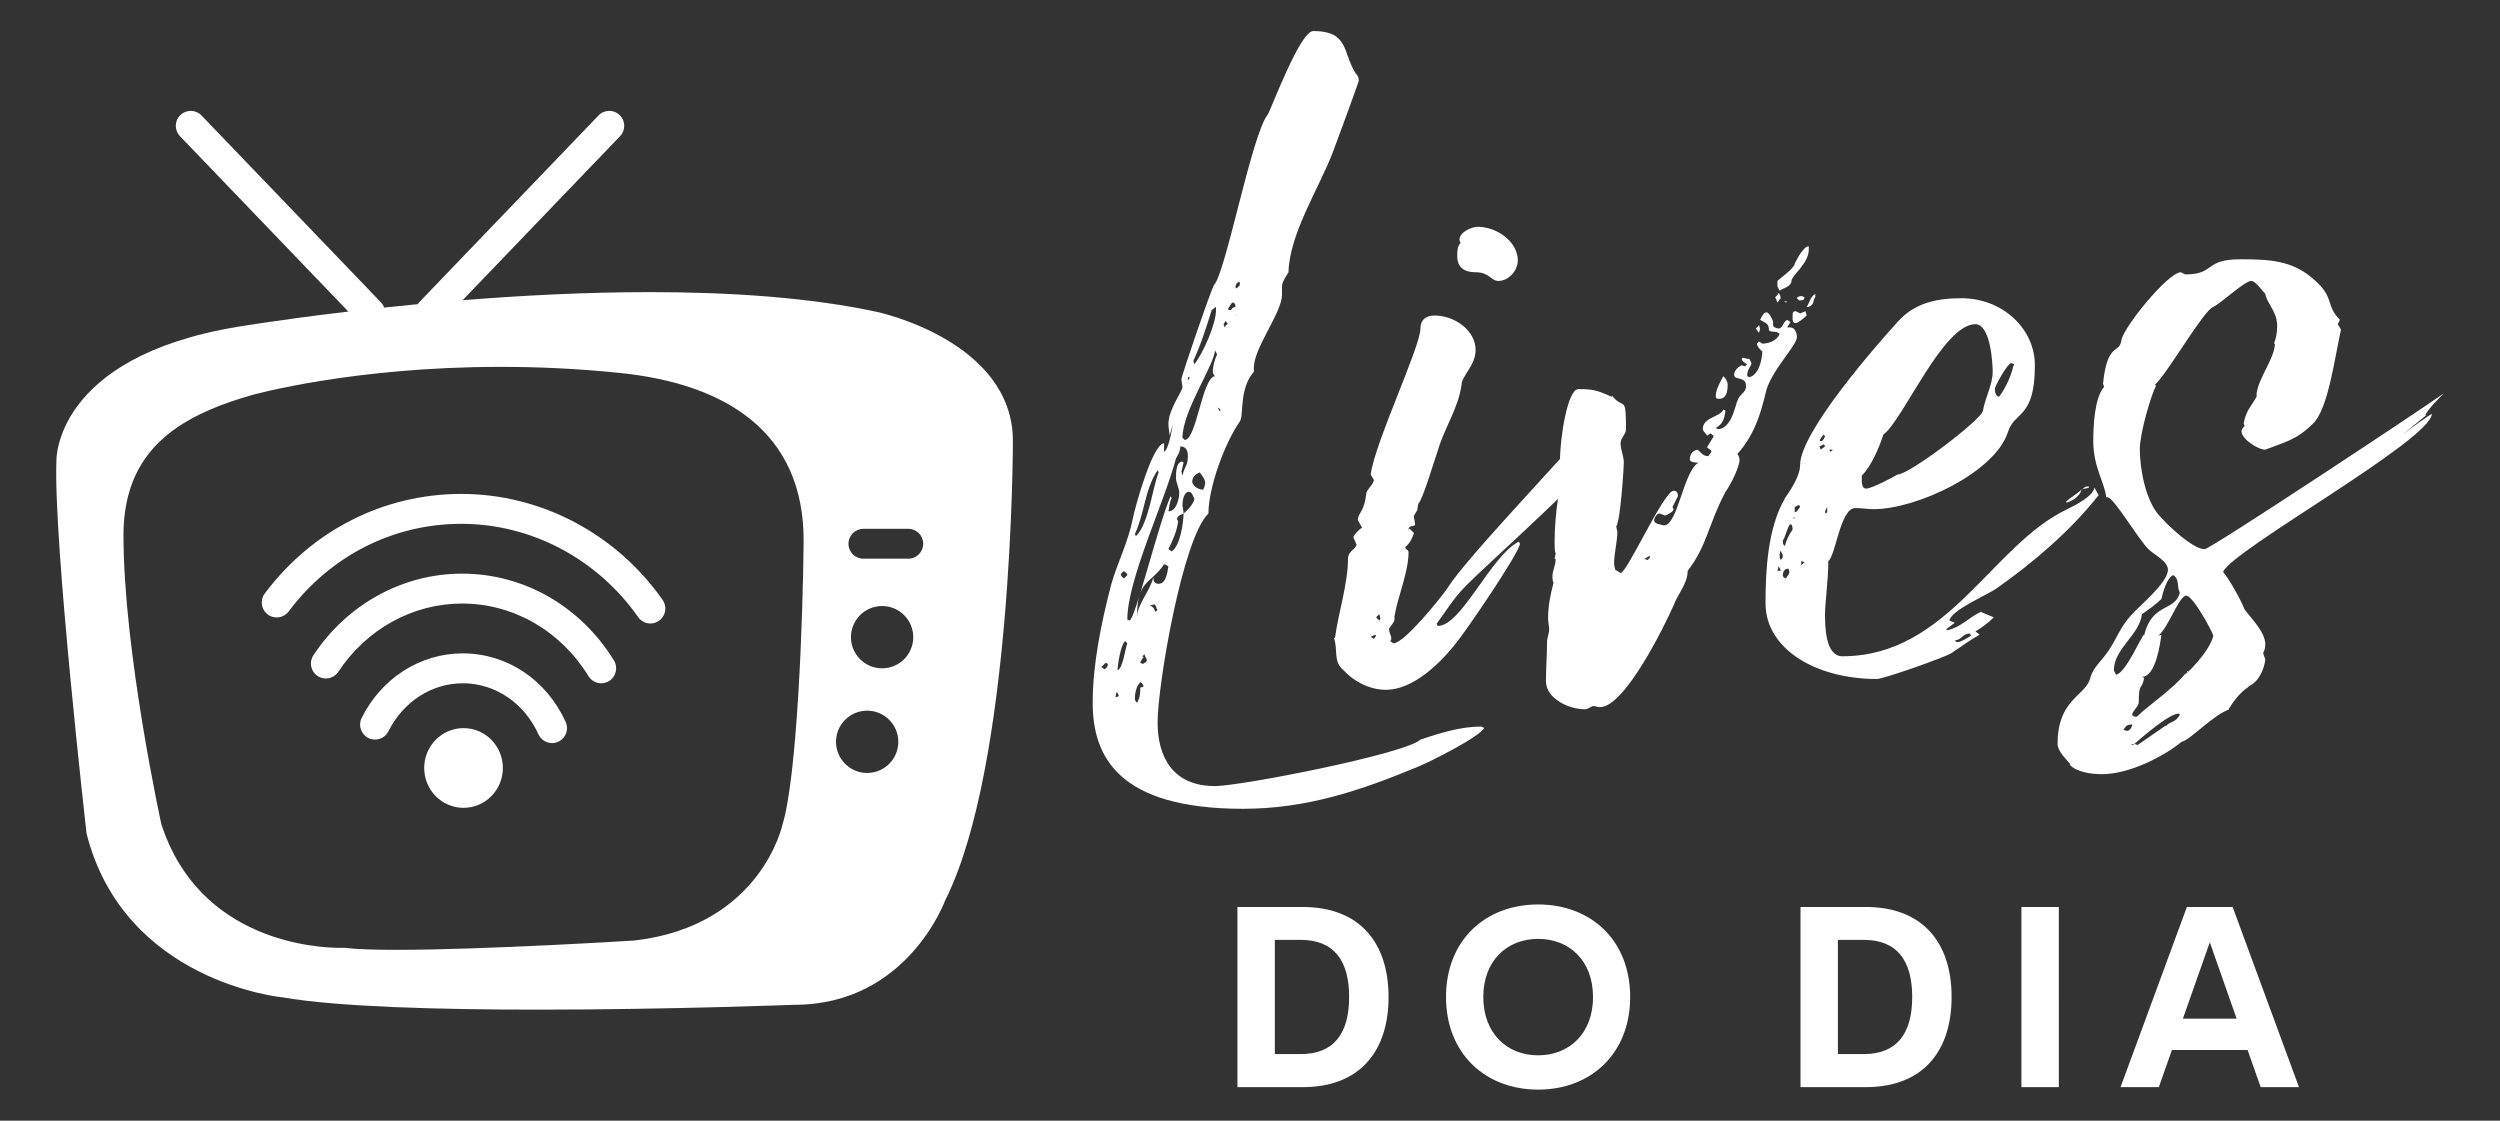 <?xml version="1.0" encoding="UTF-8" standalone="no"?>
<svg
   xmlns:dc="http://purl.org/dc/elements/1.1/"
   xmlns:cc="http://creativecommons.org/ns#"
   xmlns:rdf="http://www.w3.org/1999/02/22-rdf-syntax-ns#"
   xmlns:svg="http://www.w3.org/2000/svg"
   xmlns="http://www.w3.org/2000/svg"
   xmlns:sodipodi="http://sodipodi.sourceforge.net/DTD/sodipodi-0.dtd"
   xmlns:inkscape="http://www.inkscape.org/namespaces/inkscape"
   width="290"
   height="130"
   viewBox="0 0 290 130"
   class="css-1j8o68f"
   version="1.1"
   id="svg5816"
   sodipodi:docname="logo-completo-branco.svg"
   inkscape:version="0.92.4 (5da689c313, 2019-01-14)"
   inkscape:export-filename="D:\Dropbox\livesdodia\logomarca-completa-branco.png"
   inkscape:export-xdpi="165.52"
   inkscape:export-ydpi="165.52">
  <rect x="0" y="0" width="290" height="130" fill="#333333" stroke="none"/>
  <sodipodi:namedview
     pagecolor="#ffffff"
     bordercolor="#666666"
     borderopacity="1"
     objecttolerance="10"
     gridtolerance="10"
     guidetolerance="10"
     inkscape:pageopacity="0"
     inkscape:pageshadow="2"
     inkscape:window-width="1858"
     inkscape:window-height="1177"
     id="namedview5818"
     showgrid="false"
     inkscape:zoom="3.9337274"
     inkscape:cx="128.79252"
     inkscape:cy="40.073744"
     inkscape:window-x="54"
     inkscape:window-y="-8"
     inkscape:window-maximized="1"
     inkscape:current-layer="g6950"
     inkscape:pagecheckerboard="true" />
  <defs
     id="SvgjsDefs4811" />
  <g
     id="g6950"
     transform="translate(-1.433,-1.079)"
     style="fill:#ffffff;fill-opacity:0.909">
    <g
       style="fill:#ffffff;fill-opacity:0.909"
       transform="matrix(3.137,0,0,3.137,124.546,-42.878)"
       featurekey="nameFeature-0"
       id="SvgjsG4813">
      <path
         inkscape:connector-curvature="0"
         style="fill:#ffffff;fill-opacity:1"
         id="path5810"
         d="M 4.12,29.72 4,30.12 C 4,30 3.96,29.84 3.96,29.68 c 0,-0.52 0.52,-1.2 0.52,-1.36 0,-0.08 -0.04,-0.2 -0.04,-0.28 0,-0.12 1.04,-3.16 1.2,-3.48 0.44,-0.44 1.4,-5.6 2,-6.32 0.2,-0.4 1.2,-3.08 1.68,-3.08 1.32,0 1.08,0.8 1.56,1.56 0.08,0.08 0.12,0.16 0.12,0.28 0,0.04 -0.88,2.44 -0.96,2.64 -0.52,1.36 -1.6,3 -1.64,4.44 -0.2,0.32 -0.24,0.4 -0.24,0.56 v 0.28 c 0,0.64 -1.04,1.96 -1.04,2.68 v 0.16 C 6.56,28.4 6.76,29.36 6.6,29.6 6.04,30.4 5.44,32.04 5.44,33 c -0.96,0.92 -1.88,6.36 -1.88,7.72 0,1.28 0.56,2.36 2.12,2.36 0.96,0 7.08,-1.2 7.6,-1.72 0.72,-0.24 1.48,-0.48 2.24,-0.48 0.04,0 0.04,0.04 0.12,0.04 -0.12,0.32 -2.04,1.28 -2.44,1.44 -2.12,0.88 -4.12,1.56 -6.48,1.56 -4.6,0 -5.56,-1.92 -5.56,-3.92 0,-1.44 0.32,-2.96 0.68,-4.36 0.24,-0.84 0.64,-1.6 0.8,-2.44 0.08,-0.4 0.72,-2.76 1.16,-2.8 v 0.32 c 0.16,-0.08 0.28,-0.76 0.32,-1 z m -0.16,3.2 c 0.32,0 0.4,-0.52 0.4,-0.68 0,-0.2 -0.12,-0.36 -0.12,-0.56 0,-0.16 0,-0.6 0.24,-0.6 l 0.04,0.04 c -0.04,0.12 -0.04,0.24 -0.08,0.32 l 0.04,0.16 c 0.08,-0.36 0.2,-0.36 0.2,-0.72 0,-0.16 -0.04,-0.36 -0.28,-0.36 0,0.16 -0.08,0.32 -0.16,0.44 -0.4,1.56 -1.8,4.48 -1.8,5.96 l 0.08,0.04 c 0.2,0 1.08,-3.6 1.52,-4.6 l 0.04,0.08 C 4,32.56 4,32.76 3.96,32.92 Z m 1.8,-5.8 -0.08,-0.16 c 0,0.52 -1.2,2.24 -1.2,3.24 l 0.08,0.08 C 5,30.28 5.2,28 5.68,27.92 5.64,27.88 5.6,27.8 5.6,27.76 c 0,-0.2 0.08,-0.48 0.16,-0.64 z M 3.6,31.48 3.56,31.4 C 3.08,32.12 3.08,33 2.72,33.76 l 0.04,0.08 c 0.48,-0.48 0.6,-1.76 0.84,-2.36 z m 2.12,-6 v -0.12 l -0.16,0.12 c -0.2,0.64 -0.4,1.28 -0.68,1.88 l 0.04,0.12 c 0.32,-0.4 0.8,-1.48 0.8,-2 z M 3.96,34.96 C 3.92,34.92 3.84,34.88 3.8,34.88 v 0 c -0.52,0.76 -1,0.56 -1,1.96 0,-0.48 0.48,-0.96 0.6,-1.48 0,0.12 0.04,0.24 0.2,0.24 0.28,0 0.32,-0.44 0.36,-0.64 z M 4.52,33 c -0.08,0.04 -0.24,0.08 -0.24,0.2 0,0 0,0.04 0.04,0.08 C 4.28,33.64 4.12,34 3.96,34.32 L 4.08,34.4 C 4.4,34.2 4.52,33.32 4.52,33 Z m 0.8,-1.12 c 0,-0.16 -0.12,-0.28 -0.2,-0.4 -0.2,0.08 -0.28,0.2 -0.28,0.36 0.04,0.16 0.24,0.28 0.4,0.28 0.04,-0.04 0.08,-0.2 0.08,-0.24 z M 4.52,33 C 4.68,32.88 4.92,32.6 4.92,32.44 4.88,32.4 4.84,32.2 4.72,32.2 c -0.2,0 -0.24,0.36 -0.24,0.48 0,0.08 0.04,0.2 0.04,0.32 z m -2.44,5.8 c 0.2,-0.08 0.28,-0.8 0.36,-1 L 2.36,37.72 C 2.2,37.84 2.08,38.6 2.08,38.8 Z m 0.84,0.64 0.12,-0.04 c 0,-0.08 -0.08,-0.16 -0.12,-0.16 -0.16,0.16 -0.2,0.44 -0.2,0.6 0,0.08 0.04,0.12 0.08,0.16 0.12,-0.2 0.12,-0.4 0.12,-0.56 z m 0.24,-1 C 3.16,38.32 3.08,38.32 3.08,38.2 L 3,38.28 3.04,38.32 C 3,38.36 2.92,38.48 2.92,38.52 L 3,38.56 c 0.04,0 0.16,-0.08 0.16,-0.12 z M 2.32,35.4 2.44,35.28 C 2.44,35.16 2.32,35.2 2.32,35.12 L 2.2,35.24 c 0,0.04 0.04,0.12 0.12,0.16 z M 6.44,25.36 c 0,-0.04 0,-0.16 -0.12,-0.16 -0.04,0.04 -0.16,0.24 -0.16,0.24 0,0.04 0.12,0.04 0.12,0.04 0,-0.04 0.08,-0.12 0.16,-0.12 z M 3.56,36.56 3.52,36.52 C 3.52,36.44 3.48,36.4 3.44,36.36 L 3.28,36.4 c 0.16,0.08 0.16,0.16 0.2,0.24 z m -1.92,1.96 -0.16,0.16 0.12,0.08 c 0.08,-0.04 0.12,-0.12 0.12,-0.2 z M 6.48,24.68 6.6,24.56 v -0.12 c -0.12,0 -0.16,0.12 -0.16,0.2 z M 2.04,39.6 2,39.8 2.12,39.76 C 2.12,39.68 2.08,39.64 2.04,39.6 Z M 6.08,25.88 6,26 6.04,26.12 C 6.08,26.04 6.12,26 6.16,26 Z m -1.4,2.08 v 0.12 C 4.72,28.04 4.72,28 4.76,27.96 Z m 1.2,1.28 V 29.16 L 5.8,29.08 c 0,0.12 0.08,0.12 0.08,0.16 z m 0.56,-3.56 0.08,-0.04 c -0.04,0 -0.08,0.04 -0.08,0.04 z m 3.64,11.92 h 0.04 c 0.12,-0.92 0.48,-2 0.48,-2.92 0,-0.28 0.24,-0.32 0.32,-0.52 L 10.8,33.88 c 0.04,-0.12 0.16,-0.24 0.32,-0.36 l -0.16,-0.28 c 0.04,-0.32 0.24,-0.28 0.32,-1 0.04,-0.16 0.24,-0.28 0.28,-0.48 l -0.12,-0.2 c 0.16,-1.2 1.84,-4.72 1.84,-5.4 0,-0.28 0.16,-0.48 0.52,-0.48 0.76,0 1.52,0.56 1.52,1.28 0,0.56 -0.52,0.96 -0.52,1.28 -0.12,0.88 -0.64,1.6 -0.88,2.44 -0.08,0.2 -0.56,1.84 -0.72,1.96 l -0.04,0.24 -0.12,0.2 c 0,0.12 0.04,0.24 0.04,0.32 0,0.12 -0.24,0 -0.24,0.2 l 0.04,-0.04 0.16,0.16 c -0.04,0.16 -0.16,0.4 -0.32,0.52 0,0.12 0.12,0.08 0.12,0.2 0,0.72 -0.4,1.64 -0.52,2.36 v 0.12 c 0,0.12 -0.2,0.28 -0.2,0.36 0,0.12 0.08,0.24 0.08,0.32 0,0.08 0,0.08 -0.04,0.12 l 0.12,0.08 c 0.4,0 1.72,-1.64 2,-2.04 0.68,-1.12 4.76,-5.32 4.88,-5.64 0.08,-0.4 0.56,-0.84 1.04,-0.84 0.08,0 0.08,0.24 0.08,0.4 v 0.24 c 0,0.12 -0.28,0.32 -0.28,0.56 0,0 0,0.04 0.04,0.08 -0.12,0.64 -4.32,4.32 -5.12,5.16 -0.4,0.4 -0.72,0.92 -1.04,1.36 l 0.04,0.08 c 0.88,0 1.96,-2.6 3,-3.12 l 0.04,0.08 c -0.04,0.36 -2,3.24 -2.4,3.72 -0.64,0.8 -1.6,1.68 -2.56,1.68 -0.6,0 -1.2,-0.32 -1.56,-0.72 v 0 c -0.4,-0.32 -0.2,-0.76 -0.36,-1.2 z m 6.08,-13.2 c -0.28,0 -0.32,-0.32 -0.84,-0.32 -0.4,0 -0.68,-0.16 -0.68,-0.6 0,-0.16 0,-0.36 0.12,-0.48 0,-0.04 -0.04,-0.08 -0.04,-0.12 0,-0.28 0.44,-0.48 0.68,-0.48 0.72,0 1.48,0.56 1.48,1.24 0,0.36 -0.32,0.76 -0.72,0.76 z m -4.4,12.56 0.04,-0.08 -0.04,-0.16 -0.12,0.12 z m -0.12,0.56 -0.04,-0.04 c -0.04,0.04 -0.08,0.04 -0.16,0.08 l 0.12,0.08 z m 6.32,0.24 c 0,-0.16 0.08,-0.32 0.08,-0.48 0,-0.12 -0.04,-0.24 -0.04,-0.4 0,-0.48 0.08,-0.84 0.2,-1.32 -0.04,-0.08 -0.04,-0.16 -0.04,-0.24 0,-0.2 0.12,-0.4 0.12,-0.64 h -0.04 l 0.04,-0.2 c -0.04,-0.08 -0.04,-0.24 -0.04,-0.44 0,-1 0.2,-2.24 0.32,-2.36 l -0.12,-0.16 0.04,-0.12 c -0.04,-0.08 -0.04,-0.2 -0.04,-0.36 0,-0.84 0.28,-2.64 0.68,-2.64 0.24,0 0.52,0 0.84,0.12 l 0.2,0.08 c 0,0 0.16,0.08 0.2,0.08 v -0.04 c 0.44,0.56 0.52,-0.08 0.52,1.24 0,0.2 -0.2,0.32 -0.2,0.52 0,0.24 0.12,0.48 0.12,0.72 0,0.16 -0.12,2.12 -0.28,2.36 0,0.04 0.04,0.16 0.04,0.2 0,0.36 -0.12,0.8 -0.12,1.16 0,0.12 0.04,0.16 0.04,0.24 l 0.2,0.12 c 0.24,0 1.6,-3.04 1.96,-3.04 0.12,0 0.16,0.08 0.16,0.2 l -0.2,0.4 0.04,0.08 c 0,0.08 -0.2,0.2 -0.32,0.24 -0.04,-0.04 -0.12,-0.04 -0.2,-0.08 -0.12,0 -0.2,0.2 -0.2,0.24 0,0.16 0.24,0.16 0.36,0.2 0.52,0 0.72,-2 1.28,-2.32 -0.04,0 -0.32,0 -0.32,-0.12 0,-0.16 0.08,-0.32 0.28,-0.36 0.12,0.08 0.2,0.24 0.4,0.24 l 0.12,-0.16 c 0,-0.08 -0.12,-0.12 -0.16,-0.16 0.04,-0.12 0.24,-0.36 0.24,-0.44 L 24,30.04 23.88,30.12 c -0.04,-0.08 -0.16,-0.16 -0.16,-0.24 0,-0.44 0.64,-0.44 0.76,-0.72 l 0.08,0.04 c -0.04,0.28 -0.08,0.48 -0.36,0.64 l 0.08,0.04 c 0.32,0 0.52,-0.4 0.6,-0.68 l 0.08,-0.24 c 0,-0.04 0.04,-0.12 0.04,-0.12 0.08,-0.28 0.32,-0.28 0.32,-0.56 0,-0.36 -0.44,-0.2 -0.44,-0.4 0,-0.16 0.12,-0.28 0.28,-0.36 l 0.12,0.04 0.08,-0.08 c -0.08,-0.04 -0.2,-0.12 -0.2,-0.2 l 0.04,-0.04 0.16,0.04 h 0.08 l 0.08,0.16 c 0,0.12 -0.16,0.2 -0.16,0.48 l 0.08,0.04 c 0.36,-0.08 0.48,-0.68 0.48,-0.96 -0.08,-0.04 -0.2,-0.2 -0.2,-0.28 l 0.08,-0.08 0.12,0.08 c 0.24,0 0.56,-0.12 0.64,-0.36 -0.16,-0.16 -0.4,0 -0.4,-0.2 0,-0.2 -0.2,-0.24 -0.32,-0.32 0.04,-0.08 0.12,-0.28 0.24,-0.28 0.08,0 0.24,0.28 0.24,0.36 v 0.12 c 0,0.08 0.16,0.12 0.2,0.12 0.16,0 0.16,-0.24 0.32,-0.32 l 0.12,0.08 -0.12,0.2 h 0.12 c 0.16,0 0.24,0.2 0.24,0.36 0,0.32 -1,1.28 -1.16,2.08 -0.2,0.84 -0.44,1.56 -1.04,2.24 0.04,0.04 0.08,0.16 0.08,0.2 0,0.28 -0.32,0.92 -0.52,1.2 -0.64,1.2 -0.68,2 -1.4,2.92 0,0.48 -0.36,0.84 -0.52,1.28 -0.32,0.72 -1.8,3.76 -2.72,3.76 -0.12,0 -0.16,-0.04 -0.24,-0.04 -0.08,0 -0.2,0.12 -0.32,0.12 -0.6,0 -1.44,-0.4 -1.44,-1.04 0,-0.48 0.04,-0.96 0.04,-1.44 z m 9.68,-14.64 v 0.12 c 0,0.52 -0.64,0.96 -0.64,1.16 0,0.2 -0.32,0.28 -0.44,0.36 L 26.48,24.6 v -0.2 c 0.08,-0.08 0.64,-0.48 0.64,-0.64 v 0 c 0.08,-0.16 0.32,-0.64 0.52,-0.64 z m -3,5.12 c 0,0.24 -0.04,0.52 -0.32,0.52 -0.12,0 -0.12,-0.04 -0.12,-0.12 0,-0.24 0.2,-0.56 0.28,-0.72 0.08,0.08 0.16,0.2 0.16,0.32 z m 2.52,-2.72 0.16,0.08 0.2,-0.08 0.04,0.16 c -0.08,0.08 -0.32,0.28 -0.4,0.28 -0.12,0 -0.12,-0.12 -0.12,-0.16 v -0.12 c 0,-0.08 0,-0.16 0.12,-0.16 z m 0.72,-0.64 V 25 c -0.12,0.16 0,0.24 -0.24,0.36 H 27.56 C 27.68,25.2 27.68,25 27.88,24.88 Z M 26.48,25.2 26.4,25 c 0.08,-0.08 0.12,-0.12 0.12,-0.16 0.04,0.04 0.08,0.12 0.08,0.2 z m 0.8,-0.08 -0.08,-0.08 c 0,-0.04 0.08,-0.08 0.2,-0.08 0,0 0.04,0.04 0.08,0.04 0,0.12 -0.08,0.12 -0.2,0.12 z m -1.6,1.04 0.12,-0.12 0.04,0.12 -0.04,0.16 z m -4,8.56 0.08,-0.08 v -0.08 l -0.2,0.12 z m 5.16,-9.56 -0.04,0.04 -0.08,-0.04 z m 11.36,6.88 0.16,0.28 c -1.04,1.32 -2.4,2.48 -3.76,3.44 -0.4,0.28 -1.68,0.8 -1.76,1.2 l 0.2,0.08 -0.32,0.24 0.04,0.04 c 0.52,-0.12 0.8,-0.48 1.24,-0.68 l 0.48,0.2 C 34.32,37 34.08,37.2 33.8,37.36 l 0.16,0.12 c -0.36,0.2 -0.68,0.44 -1.04,0.68 -0.24,0.16 -2.52,0.96 -2.76,0.96 -2.28,0 -4.12,-1.12 -4.12,-2.8 0,-1.2 0.08,-2.8 0.72,-3.88 -0.12,0.12 0.56,-0.68 0.56,-1.24 0,-1.2 2.8,-4.4 3.6,-5.28 0.6,-0.68 1.4,-0.88 2.36,-0.88 1.52,0 2.72,1.12 2.72,2.48 0,2 -0.76,1.68 -1,2.48 -0.48,1.48 -3.36,2.84 -4.96,2.84 -0.24,0 -0.44,-0.04 -0.68,-0.04 -0.56,0 -0.72,1.76 -1,1.96 v 0.16 c 0,0.44 -0.12,1.44 -0.12,1.8 0,0.4 0,1.56 0.64,1.56 3.92,0 5.52,-4.12 8.32,-5.44 0.32,-0.16 0.96,-0.48 1,-0.8 z M 29.6,31.6 v 0.16 c 0,0.08 0,0.32 0.16,0.32 0.2,0 0.96,-0.4 1.16,-0.52 0.44,0 3.12,-2.04 3.16,-2.36 0.08,-0.48 0.36,-0.96 0.36,-1.44 0,-0.32 -0.08,-1.76 -0.64,-1.76 -1.2,0 -2.68,3.56 -3.4,4.08 -0.16,0.48 -0.44,1.16 -0.8,1.52 z m 5.52,-4.16 c -0.12,0 -0.6,0.84 -0.6,0.96 0,0.12 0.04,0.28 0.16,0.28 0.24,-0.32 0.44,-0.76 0.52,-1.12 l 0.04,-0.08 z m -8.36,6.76 c 0.04,-0.2 0.16,-0.44 0.28,-0.6 0,-0.04 0,-0.2 -0.08,-0.2 -0.08,0 -0.2,0.52 -0.28,0.6 0,0.08 0,0.16 0.08,0.2 z m 6.32,3.48 -0.04,0.04 c 0.04,0 0.08,0.04 0.08,0.04 0.16,0 0.44,-0.2 0.52,-0.24 L 33.6,37.44 c -0.28,0 -0.32,0.24 -0.52,0.24 z m 4.08,-5.08 v -0.04 c 0.16,-0.16 0.4,-0.28 0.56,-0.44 -0.04,0.24 -0.36,0.44 -0.56,0.48 z M 26.8,35.4 c 0,-0.04 0.12,-0.16 0.12,-0.2 0,-0.04 0,-0.12 -0.04,-0.16 -0.16,0 -0.2,0.16 -0.2,0.24 0,0.08 0.08,0.12 0.12,0.12 z m 0.4,-2.48 0.12,-0.16 -0.04,-0.08 -0.16,0.08 v 0.2 z m -0.52,1.64 c 0,-0.04 -0.08,-0.16 -0.08,-0.2 l -0.04,0.16 c 0,0.08 0,0.12 0.04,0.2 0.04,-0.04 0.08,-0.08 0.08,-0.16 z m 1.56,-4.04 c 0,-0.04 -0.04,-0.04 -0.04,-0.08 l -0.16,0.08 0.04,0.12 z m -0.12,-0.2 C 28.2,30.28 28.2,30.2 28.24,30.16 L 28.2,30.08 c -0.08,0.08 -0.12,0.12 -0.16,0.24 z m -0.76,4.6 0.12,-0.12 -0.12,-0.04 z M 38,32 v 0.04 c -0.08,0.04 -0.2,0.04 -0.28,0.08 C 37.88,32.04 37.8,32 38,32 Z m -11.44,3.12 h 0.04 c 0,-0.04 -0.04,-0.12 -0.08,-0.16 l -0.04,0.16 z m 1.76,-2.16 v -0.2 c -0.04,0.08 -0.08,0.12 -0.08,0.24 z m 0.16,-2.32 H 28.4 l 0.04,0.08 c 0.04,-0.04 0.08,-0.04 0.08,-0.08 z m -1.4,2.56 h 0.04 l -0.04,-0.04 h 0.04 l -0.04,-0.04 z m 12.8,-2.56 c 0,0.64 0.2,1.96 0.8,2.52 0.24,0.28 1.16,1.16 1.6,1.16 0.2,0 7.88,-5.08 8.84,-5.76 -0.16,0.16 -0.6,0.6 -0.68,0.8 h 0.04 l -0.88,0.72 c 0.36,-0.28 1.04,-0.76 1.08,-0.76 -0.08,1 -7.4,5.04 -7.72,5.84 0.24,0.28 0.68,1.08 0.8,1.4 0.28,0.36 0.76,0.84 0.76,1.28 0,0.16 -0.04,0.24 -0.08,0.32 l 0.08,0.24 c -0.04,0.36 -0.24,0.84 -0.64,1 h 0.04 c -0.32,0.2 -0.56,0.52 -0.76,0.84 h 0.04 c -0.6,0.2 -1.44,1.12 -1.76,1.2 l 0.04,-0.04 c -0.72,0.6 -2,1.24 -3,1.24 -0.4,0 -0.96,-0.08 -1.2,-0.36 h 0.04 c -0.16,-0.2 -0.48,-0.48 -0.48,-0.76 0,-1.64 1,-1.76 1.2,-2.4 0.08,-0.4 0.44,-0.68 0.68,-1.04 0.32,-0.48 0.44,-0.88 0.84,-1.32 0.32,-0.36 1.36,-1.2 1.36,-1.68 0,-0.32 -0.52,-0.56 -0.72,-0.76 -0.4,-0.4 -1.28,-1.92 -1.52,-1.92 h -0.04 c -0.08,-0.6 -0.48,-1.12 -0.48,-2.08 0,-0.52 0.04,-1.6 0.4,-2 L 38.52,28.2 c 0.16,-1.56 0.6,-1.08 0.68,-1.6 0.04,-0.44 1.72,-2.52 2.2,-2.52 l 0.16,0.08 c 1.12,0 0.68,-0.56 2.04,-0.56 1.04,0 1.88,0.04 2.64,0.68 0.88,0.72 0.48,1 1.04,1.56 L 47.2,26 l 0.12,0.2 c -0.24,1.08 -0.48,2.96 -1.04,3.48 -0.6,0.6 -1.04,0.68 -1.76,0.96 -0.28,0 -0.88,-0.4 -0.88,-0.68 0,-0.08 0.08,-0.16 0.12,-0.2 l -0.04,-0.08 c 0.08,-0.48 0.28,-0.64 0.48,-1 v -0.12 c 0.08,-0.6 0.64,-1.24 0.68,-1.84 h -0.04 c 0.08,-0.2 0.12,-0.4 0.12,-0.64 0,-0.56 -0.36,-0.8 -0.44,-1.2 v 0 C 44.4,24.76 44.16,24.4 44,24.4 c -0.24,0 -1.08,0.8 -1.4,0.96 -0.36,0.12 -1.68,2.44 -2.16,2.88 l 0.04,0.04 c -0.16,0.28 -0.6,1.72 -0.6,2.36 z m 2.72,6.88 c -0.08,-0.24 -0.76,-1.48 -1,-1.48 -0.28,0 -0.64,1.16 -1.04,1.48 l 0.12,-0.04 c -0.04,0.28 -0.2,1.56 -0.72,1.56 l 0.08,0.04 c -0.08,0.48 -0.2,0.12 -0.2,0.92 0,0.12 -0.24,0.32 -0.24,0.44 0,0.04 0.08,0.08 0.16,0.08 0.56,-0.52 1.36,-1.04 1.84,-1.64 l -0.04,0.08 c 0,0 0.88,-0.8 1.04,-1.44 z m -1.48,-2.24 c -0.24,0.08 -0.4,0.68 -0.44,0.88 -0.2,0.2 -0.48,0.4 -0.72,0.56 -0.08,0.76 -1.04,1.28 -1.04,2.08 L 39,38.96 c 0.36,-0.04 0.96,-1.48 1.04,-1.48 v 0.04 c 0.28,-1.24 1.16,-0.88 1.32,-1.6 -0.12,-0.2 0,-0.48 -0.24,-0.64 z m -1.44,6.24 0.12,0.04 1.04,-0.72 v 0.04 c 0.12,-0.2 0.36,-0.12 0.52,-0.44 L 41.32,40.4 c -0.36,0 -1.36,0.88 -1.64,1.12 z M 39.28,41 39.4,41.04 c 0.12,0 0.2,-0.16 0.2,-0.24 -0.16,0 -0.24,0.04 -0.32,0.2 z m 4.64,-7.24 c 0.4,-0.24 0.76,-0.44 1.16,-0.68 -0.4,0.24 -0.76,0.44 -1.16,0.68 z m -4.24,7.76 c -0.04,0 -0.08,0 -0.12,0.04 0.04,0 0.08,0 0.12,-0.04 z m 1.92,-2.64 0.08,-0.08 c 0,0.04 -0.04,0.08 -0.08,0.08 z" />
    </g>
    <g
       style="fill:#ffffff;fill-opacity:0.909"
       transform="matrix(1.481,0,0,1.481,142.271,97.566)"
       featurekey="sloganFeature-0"
       id="SvgjsG4814">
      <path
         inkscape:connector-curvature="0"
         style="fill:#ffffff;fill-opacity:1"
         id="path5813"
         d="M 1.826,20 V 5.889 h 5.107 c 4.502,0 6.729,2.832 6.729,7.051 0,4.229 -2.227,7.061 -6.729,7.061 H 1.826 Z m 2.93,-2.588 h 2.031 c 2.598,0 3.789,-1.621 3.789,-4.473 0,-2.852 -1.191,-4.473 -3.789,-4.473 H 4.756 v 8.945 z m 20.625,2.783 c -4.15,0 -7.217,-2.832 -7.217,-7.256 0,-4.434 3.066,-7.246 7.217,-7.246 4.141,0 7.207,2.812 7.207,7.246 0,4.424 -3.066,7.256 -7.207,7.256 z m 0,-2.686 c 2.432,0 4.297,-1.709 4.297,-4.57 0,-2.852 -1.865,-4.551 -4.297,-4.551 -2.432,0 -4.297,1.699 -4.297,4.551 0,2.861 1.865,4.57 4.297,4.57 z M 45.928,20 V 5.889 h 5.107 c 4.502,0 6.729,2.832 6.729,7.051 0,4.229 -2.227,7.061 -6.729,7.061 h -5.107 z m 2.93,-2.588 h 2.031 c 2.598,0 3.789,-1.621 3.789,-4.473 0,-2.852 -1.191,-4.473 -3.789,-4.473 h -2.031 V 17.412 Z M 63.232,20 V 5.889 h 2.93 V 20 Z m 18.741,0 -1.025,-2.91 h -5.928 L 73.995,20 h -2.998 l 5.195,-14.111 h 3.584 L 84.971,20 h -2.998 z m -6.094,-5.361 h 4.209 l -2.1,-5.986 z" />
    </g>
  </g>
  <g
     style="fill:#ffffff;fill-opacity:1"
     id="SvgjsG6184"
     featurekey="symbolFeature-0"
     transform="matrix(0.867,0,0,0.867,6.52,10.477)">
    <g
       id="g6404"
       style="fill:#ffffff;fill-opacity:1">
      <path
         inkscape:connector-curvature="0"
         d="m 54.301,64.666 c -7.94,0 -15.377,4.085 -19.893,10.928 -0.608,0.922 -0.354,2.162 0.568,2.77 0.923,0.611 2.163,0.355 2.771,-0.567 3.773,-5.718 9.962,-9.131 16.554,-9.131 6.853,0 13.176,3.632 16.915,9.714 0.378,0.615 1.034,0.953 1.706,0.953 0.357,0 0.719,-0.096 1.045,-0.296 0.941,-0.579 1.235,-1.811 0.657,-2.751 C 70.151,69.01 62.554,64.666 54.301,64.666 Z"
         id="path6402"
         style="fill:#ffffff;fill-opacity:1" />
    </g>
    <g
       id="g6408"
       style="fill:#ffffff;fill-opacity:1">
      <path
         inkscape:connector-curvature="0"
         d="m 54.206,54 c -10.377,0 -19.966,4.858 -26.308,13.329 -0.662,0.884 -0.482,2.138 0.402,2.799 0.884,0.664 2.138,0.483 2.8,-0.402 C 36.68,62.274 45.102,58 54.206,58 c 9.33,0 18.173,4.667 23.656,12.482 0.39,0.555 1.01,0.852 1.64,0.852 0.396,0 0.797,-0.117 1.146,-0.362 0.904,-0.635 1.123,-1.882 0.489,-2.786 C 74.906,59.303 64.839,54 54.206,54 Z"
         id="path6406"
         style="fill:#ffffff;fill-opacity:1" />
    </g>
    <g
       id="g6412"
       style="fill:#ffffff;fill-opacity:1">
      <path
         inkscape:connector-curvature="0"
         d="m 54.394,75.333 c -5.686,0 -10.87,3.311 -13.527,8.642 -0.493,0.988 -0.091,2.189 0.898,2.683 0.989,0.492 2.189,0.092 2.683,-0.897 1.976,-3.964 5.788,-6.427 9.947,-6.427 4.329,0 8.21,2.617 10.128,6.83 0.335,0.736 1.062,1.172 1.821,1.172 0.277,-9.77e-4 0.56,-0.059 0.828,-0.181 1.005,-0.458 1.449,-1.644 0.991,-2.649 -2.576,-5.657 -7.852,-9.172 -13.768,-9.172 z"
         id="path6410"
         style="fill:#ffffff;fill-opacity:1" />
    </g>
    <g
       id="g6418"
       style="fill:#ffffff;fill-opacity:1">
      <g
         id="g6416"
         style="fill:#ffffff;fill-opacity:1">
        <path
           inkscape:connector-curvature="0"
           d="M 109.861,29.657 C 100.832,27.703 90.148,27 79.437,27 c -8.625,0 -17.265,0.456 -25.064,1.083 L 75.442,6.135 c 0.766,-0.797 0.739,-2.063 -0.058,-2.828 -0.797,-0.765 -2.062,-0.739 -2.827,0.058 L 48.557,28.365 c -0.074,0.078 -0.135,0.163 -0.195,0.249 -1.545,0.148 -3.044,0.299 -4.485,0.453 -0.092,-0.254 -0.235,-0.494 -0.434,-0.701 l -24,-25 C 18.678,2.57 17.412,2.543 16.615,3.307 15.818,4.072 15.792,5.338 16.557,6.135 L 39.086,29.603 c -9.008,1.062 -14.876,2.047 -14.876,2.047 C -0.384,35.75 0.027,49.591 0.027,49.591 -0.384,60.334 4.058,99.425 4.058,99.425 9.096,119.359 30.257,121.352 30.257,121.352 37.601,122.634 51.236,123 64.425,123 82,123 98.777,122.35 98.777,122.35 c 15.115,0 20.153,-13.954 20.153,-13.954 C 128,90.456 128,46.934 128,46.934 128,33.5 109.861,29.657 109.861,29.657 Z M 97.19,98.177 c 0,0 -2.837,13.63 -19.847,15.577 0,0 -19.95,1.246 -31.805,1.246 -2.967,0 -5.426,-0.078 -6.94,-0.273 0,0 -0.19,0.01 -0.535,0.01 -3.107,0 -18.892,-0.788 -23.998,-16.56 0,0 -5.064,-23.102 -5.065,-38.659 0,-2.237 0.292,-4.211 0.826,-5.959 2.205,-7.229 8.637,-10.614 16.49,-12.82 0.001,0 13.311,-3.738 33.145,-3.739 4.959,0 10.322,0.233 15.991,0.817 13.876,1.43 24.698,7.736 24.548,22.688 -0.096,9.822 -0.822,31.051 -2.808,37.672 z M 108.5,91.334 c -2.302,0 -4.167,-1.865 -4.167,-4.167 C 104.333,84.865 106.198,83 108.5,83 c 2.302,0 4.167,1.865 4.167,4.167 0,2.302 -1.865,4.167 -4.167,4.167 z m 2,-14 c -2.302,0 -4.167,-1.865 -4.167,-4.167 C 106.333,70.865 108.198,69 110.5,69 c 2.302,0 4.167,1.865 4.167,4.167 0,2.302 -1.865,4.167 -4.167,4.167 z m 3.5,-14.667 h -6 c -1.104,0 -2,-0.896 -2,-2 0,-1.104 0.896,-2 2,-2 h 6 c 1.104,0 2,0.896 2,2 0,1.104 -0.896,2 -2,2 z"
           id="path6414"
           style="fill:#ffffff;fill-opacity:1" />
      </g>
    </g>
    <g
       id="g6422"
       style="fill:#ffffff;fill-opacity:1">
      <ellipse
         cx="54.498"
         cy="90.667"
         rx="5.263"
         ry="5.333"
         id="ellipse6420"
         style="fill:#ffffff;fill-opacity:1" />
    </g>
  </g>
</svg>
